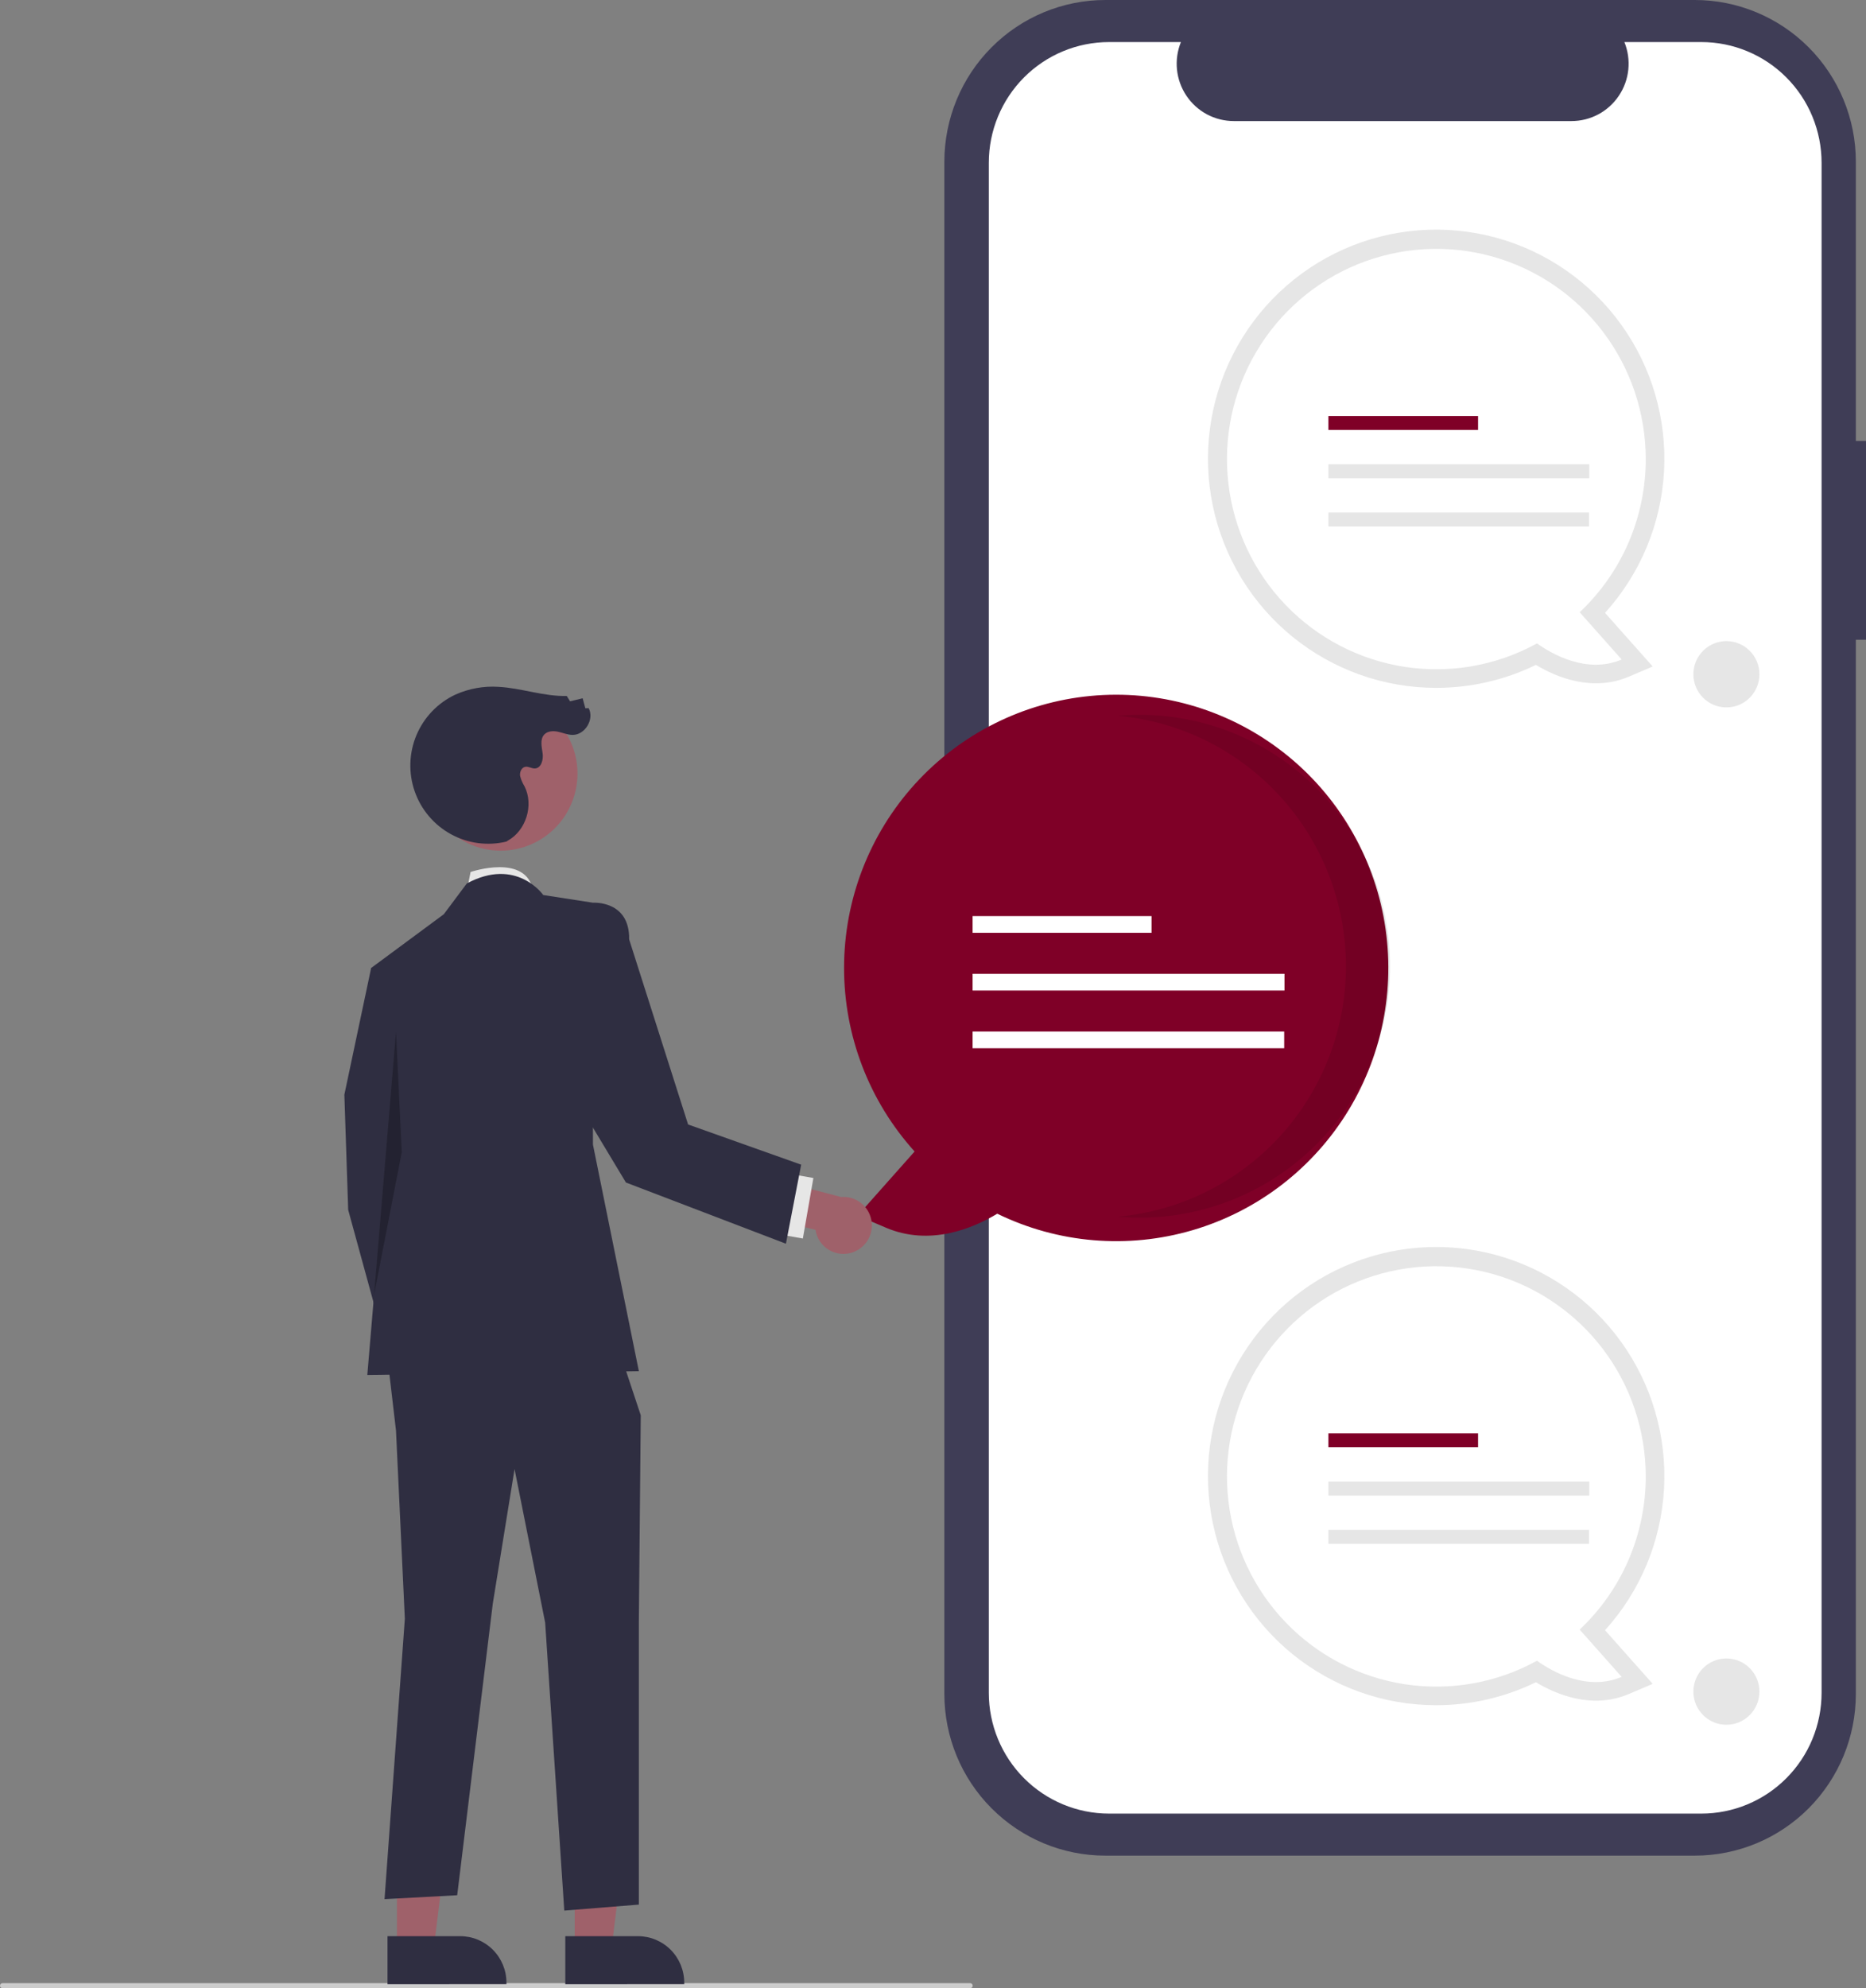 <svg width="77" height="82" viewBox="0 0 77 82" fill="none" xmlns="http://www.w3.org/2000/svg">
<rect x="0" y="0" width="77" height="82" fill="#808080" stroke="none"/>
<g clip-path="url(#clip0)">
<path d="M77 18.187H76.581V6.667C76.581 5.792 76.409 4.925 76.075 4.116C75.741 3.307 75.252 2.572 74.635 1.953C74.018 1.334 73.285 0.843 72.479 0.508C71.673 0.172 70.809 -1.21686e-06 69.936 -1.90733e-06H45.614C44.741 -3.97875e-06 43.877 0.172 43.071 0.507C42.265 0.843 41.532 1.334 40.916 1.953C40.298 2.572 39.809 3.307 39.475 4.116C39.141 4.925 38.969 5.792 38.969 6.667V69.864C38.969 71.632 39.669 73.328 40.916 74.578C42.162 75.829 43.852 76.531 45.614 76.531H69.936C71.699 76.531 73.389 75.829 74.635 74.578C75.881 73.328 76.581 71.632 76.581 69.864V26.386H77L77 18.187Z" fill="#3F3D56"/>
<path d="M70.205 1.735H67.03C67.176 2.094 67.231 2.483 67.192 2.869C67.153 3.255 67.019 3.625 66.803 3.947C66.588 4.269 66.297 4.533 65.955 4.716C65.614 4.898 65.234 4.993 64.847 4.993H50.913C50.526 4.993 50.146 4.898 49.804 4.716C49.463 4.533 49.172 4.269 48.956 3.947C48.741 3.625 48.607 3.255 48.568 2.869C48.529 2.483 48.584 2.094 48.73 1.735H45.765C44.449 1.735 43.187 2.259 42.256 3.193C41.326 4.127 40.803 5.393 40.803 6.714V69.818C40.803 71.138 41.326 72.404 42.256 73.338C43.187 74.272 44.449 74.797 45.765 74.797H70.205C70.856 74.797 71.501 74.668 72.103 74.418C72.706 74.167 73.252 73.801 73.713 73.338C74.174 72.876 74.54 72.327 74.789 71.723C75.038 71.119 75.167 70.471 75.167 69.818V6.714C75.167 6.06 75.038 5.412 74.789 4.808C74.54 4.204 74.174 3.655 73.713 3.193C73.252 2.731 72.706 2.364 72.103 2.114C71.501 1.863 70.856 1.735 70.205 1.735Z" fill="white"/>
<path d="M59.267 70.327C57.108 70.328 55.013 69.584 53.335 68.22C51.657 66.856 50.497 64.955 50.05 62.834C49.603 60.714 49.895 58.505 50.879 56.575C51.862 54.646 53.476 53.114 55.451 52.237C57.426 51.36 59.641 51.191 61.726 51.757C63.81 52.324 65.637 53.592 66.901 55.35C68.164 57.108 68.787 59.248 68.665 61.411C68.543 63.575 67.684 65.63 66.231 67.234L68.198 69.446L67.216 69.864C65.698 70.51 64.212 69.881 63.379 69.379C62.097 70.003 60.691 70.327 59.267 70.327ZM59.267 52.981C58.066 52.982 56.881 53.258 55.803 53.788C54.724 54.318 53.781 55.089 53.045 56.041C52.308 56.993 51.799 58.102 51.555 59.282C51.311 60.462 51.339 61.682 51.637 62.849C51.935 64.017 52.495 65.1 53.274 66.017C54.053 66.934 55.031 67.66 56.133 68.14C57.235 68.62 58.431 68.841 59.631 68.786C60.831 68.73 62.002 68.401 63.055 67.822L63.475 67.59L63.866 67.869C64.312 68.195 64.819 68.427 65.357 68.553L64.119 67.161L64.662 66.65C65.45 65.913 66.077 65.021 66.505 64.03C66.932 63.038 67.151 61.968 67.147 60.888C67.144 58.792 66.313 56.782 64.836 55.3C63.359 53.818 61.356 52.984 59.267 52.981Z" fill="#E6E6E6"/>
<path d="M67.911 60.888C67.91 58.988 67.287 57.141 66.138 55.63C64.989 54.12 63.377 53.031 61.551 52.529C59.724 52.028 57.784 52.142 56.029 52.855C54.274 53.568 52.801 54.84 51.836 56.475C50.871 58.11 50.469 60.017 50.69 61.904C50.911 63.791 51.744 65.553 53.061 66.919C54.377 68.284 56.105 69.178 57.977 69.463C59.849 69.747 61.763 69.407 63.423 68.493C64.02 68.92 65.478 69.771 66.918 69.158L65.185 67.209C66.046 66.398 66.733 65.419 67.202 64.332C67.671 63.245 67.912 62.072 67.911 60.888Z" fill="white"/>
<path d="M60.992 59.114H54.816V59.69H60.992V59.114Z" fill="#7F0027"/>
<path d="M65.58 61.105H54.816V61.681H65.58V61.105Z" fill="#E6E6E6"/>
<path d="M65.57 63.096H54.816V63.672H65.57V63.096Z" fill="#E6E6E6"/>
<path d="M59.267 28.369C57.108 28.37 55.013 27.626 53.335 26.262C51.657 24.898 50.497 22.997 50.05 20.877C49.603 18.757 49.895 16.547 50.879 14.617C51.862 12.688 53.476 11.156 55.451 10.279C57.426 9.402 59.641 9.233 61.726 9.8C63.81 10.366 65.637 11.635 66.901 13.392C68.164 15.15 68.787 17.29 68.665 19.453C68.543 21.617 67.684 23.673 66.231 25.276L68.198 27.488L67.216 27.906C65.698 28.552 64.213 27.923 63.379 27.422C62.097 28.045 60.691 28.369 59.267 28.369ZM59.267 11.024C58.066 11.024 56.881 11.3 55.803 11.83C54.724 12.361 53.781 13.131 53.045 14.083C52.308 15.035 51.799 16.144 51.555 17.324C51.311 18.504 51.339 19.724 51.637 20.892C51.935 22.059 52.495 23.143 53.274 24.06C54.053 24.977 55.031 25.703 56.133 26.183C57.235 26.662 58.431 26.883 59.631 26.828C60.831 26.773 62.002 26.443 63.055 25.864L63.475 25.632L63.866 25.911C64.312 26.237 64.819 26.47 65.357 26.596L64.119 25.204L64.662 24.692C65.45 23.956 66.077 23.064 66.505 22.072C66.932 21.08 67.151 20.011 67.147 18.93C67.144 16.834 66.313 14.824 64.836 13.342C63.359 11.86 61.356 11.026 59.267 11.024V11.024Z" fill="#E6E6E6"/>
<path d="M67.911 18.93C67.91 17.03 67.287 15.183 66.138 13.673C64.989 12.162 63.377 11.073 61.551 10.571C59.724 10.07 57.785 10.184 56.029 10.897C54.274 11.61 52.801 12.882 51.836 14.517C50.871 16.152 50.469 18.059 50.69 19.947C50.911 21.834 51.744 23.595 53.061 24.961C54.377 26.326 56.105 27.22 57.977 27.505C59.849 27.789 61.763 27.449 63.423 26.536C64.021 26.962 65.478 27.813 66.918 27.2L65.185 25.251C66.046 24.441 66.733 23.462 67.202 22.374C67.671 21.287 67.912 20.115 67.911 18.93Z" fill="white"/>
<path d="M60.992 17.157H54.816V17.732H60.992V17.157Z" fill="#7F0027"/>
<path d="M65.58 19.148H54.816V19.723H65.58V19.148Z" fill="#E6E6E6"/>
<path d="M65.57 21.138H54.816V21.714H65.57V21.138Z" fill="#E6E6E6"/>
<path d="M71.239 29.175C71.992 29.175 72.602 28.563 72.602 27.808C72.602 27.053 71.992 26.441 71.239 26.441C70.487 26.441 69.877 27.053 69.877 27.808C69.877 28.563 70.487 29.175 71.239 29.175Z" fill="#E6E6E6"/>
<path d="M71.239 71.133C71.992 71.133 72.602 70.521 72.602 69.766C72.602 69.011 71.992 68.399 71.239 68.399C70.487 68.399 69.877 69.011 69.877 69.766C69.877 70.521 70.487 71.133 71.239 71.133Z" fill="#E6E6E6"/>
<path d="M41.152 50.056C40.155 50.656 38.379 51.407 36.563 50.635L35.39 50.135L37.741 47.49C35.865 45.415 34.827 42.712 34.83 39.909C34.833 37.106 35.876 34.405 37.757 32.333C39.638 30.261 42.22 28.967 45.001 28.702C47.781 28.438 50.56 29.223 52.795 30.904C55.03 32.585 56.561 35.041 57.088 37.793C57.615 40.546 57.101 43.396 55.647 45.789C54.192 48.181 51.901 49.944 49.221 50.733C46.541 51.522 43.664 51.281 41.152 50.056H41.152Z" fill="#7F0027"/>
<path opacity="0.1" d="M55.54 39.85C55.54 37.259 54.573 34.761 52.829 32.85C51.086 30.938 48.692 29.75 46.119 29.521C46.42 29.495 46.725 29.481 47.033 29.481C49.772 29.482 52.399 30.576 54.336 32.52C56.273 34.465 57.361 37.101 57.361 39.85C57.361 42.599 56.273 45.236 54.336 47.18C52.399 49.125 49.772 50.218 47.033 50.22C46.725 50.22 46.421 50.205 46.121 50.179C48.693 49.95 51.087 48.762 52.83 46.85C54.573 44.939 55.54 42.441 55.54 39.85Z" fill="black"/>
<path d="M47.518 37.782H40.134V38.471H47.518V37.782Z" fill="white"/>
<path d="M53.004 40.163H40.134V40.851H53.004V40.163Z" fill="white"/>
<path d="M52.992 42.543H40.134V43.231H52.992V42.543Z" fill="white"/>
<path d="M0.105 82H40.033C40.061 82 40.088 81.989 40.108 81.969C40.127 81.95 40.138 81.923 40.138 81.895C40.138 81.867 40.127 81.84 40.108 81.82C40.088 81.801 40.061 81.79 40.033 81.79H0.105C0.077 81.79 0.05 81.801 0.031 81.82C0.011 81.84 0 81.867 0 81.895C0 81.923 0.011 81.95 0.031 81.969C0.05 81.989 0.077 82 0.105 82Z" fill="#CCCCCC"/>
<path d="M19.261 36.755L19.418 35.963C19.418 35.963 21.74 35.171 21.999 36.755H19.261Z" fill="#E6E6E6"/>
<path d="M23.715 80.35L25.237 80.35L25.961 74.461L23.715 74.461L23.715 80.35Z" fill="#9F616A"/>
<path d="M23.327 79.852L26.324 79.852H26.324C26.831 79.852 27.317 80.054 27.675 80.413C28.033 80.772 28.234 81.26 28.234 81.768V81.83L23.327 81.831L23.327 79.852Z" fill="#2F2E41"/>
<path d="M16.38 80.35L17.901 80.35L18.625 74.461L16.379 74.461L16.38 80.35Z" fill="#9F616A"/>
<path d="M15.991 79.852L18.988 79.852H18.988C19.495 79.852 19.981 80.054 20.339 80.413C20.697 80.772 20.898 81.26 20.898 81.768V81.83L15.991 81.831L15.991 79.852Z" fill="#2F2E41"/>
<path d="M17.051 40.08L15.315 39.922L14.21 45.147L14.368 49.898L16.104 56.232L18.472 54.807L17.209 48.314L17.051 40.08Z" fill="#2F2E41"/>
<path d="M15.952 55.678L16.341 59.003L16.706 66.762L15.868 78.325L18.866 78.164L20.336 66.129L21.233 60.587L22.496 66.921L23.285 78.797L26.362 78.55V66.879L26.441 58.37L25.336 55.044L15.952 55.678Z" fill="#2F2E41"/>
<path d="M22.417 36.913C22.417 36.913 21.312 35.329 19.261 36.438L18.314 37.705L15.315 39.922L15.947 47.364L15.157 56.707L26.362 56.549L24.468 47.206V37.23L22.417 36.913Z" fill="#2F2E41"/>
<path opacity="0.25" d="M16.341 42.55L15.436 53.406L16.578 47.523L16.341 42.55Z" fill="black"/>
<path d="M35.176 51.652C35.015 51.707 34.844 51.726 34.675 51.707C34.506 51.689 34.343 51.633 34.197 51.544C34.052 51.456 33.928 51.336 33.833 51.194C33.739 51.052 33.677 50.891 33.651 50.722L31.069 50.082L31.074 48.412L34.708 49.368C34.993 49.344 35.278 49.425 35.507 49.597C35.737 49.769 35.895 50.02 35.953 50.301C36.011 50.583 35.964 50.876 35.821 51.125C35.677 51.374 35.448 51.562 35.176 51.652Z" fill="#9F616A"/>
<path d="M32.476 48.392L32.042 50.888L33.13 51.079L33.564 48.583L32.476 48.392Z" fill="#E6E6E6"/>
<path d="M22.181 34.694C23.716 33.852 24.281 31.92 23.441 30.379C22.602 28.838 20.676 28.271 19.141 29.114C17.605 29.956 17.04 31.888 17.88 33.429C18.719 34.97 20.645 35.536 22.181 34.694Z" fill="#9F616A"/>
<path d="M20.897 34.709C20.122 34.896 19.305 34.787 18.605 34.403C17.906 34.019 17.373 33.389 17.111 32.633C16.849 31.877 16.876 31.051 17.187 30.314C17.498 29.578 18.071 28.983 18.794 28.646C19.351 28.397 19.96 28.287 20.569 28.327C21.517 28.377 22.438 28.728 23.387 28.703L23.524 28.924L24.043 28.798L24.154 29.211L24.29 29.206C24.535 29.662 24.141 30.315 23.625 30.309C23.421 30.307 23.228 30.222 23.028 30.179C22.828 30.136 22.593 30.147 22.455 30.298C22.276 30.495 22.354 30.802 22.391 31.066C22.429 31.329 22.335 31.685 22.07 31.693C21.935 31.698 21.806 31.6 21.672 31.626C21.517 31.656 21.439 31.844 21.462 32.001C21.5 32.154 21.563 32.301 21.647 32.435C22.032 33.206 21.707 34.254 20.955 34.67" fill="#2F2E41"/>
<path d="M23.715 37.841L24.468 37.23C24.468 37.23 25.989 37.123 25.961 38.741L28.394 46.376L33.06 48.034L32.431 51.294L25.829 48.77L22.475 43.193L23.715 37.841Z" fill="#2F2E41"/>
</g>
<defs>
<clipPath id="clip0">
<rect width="77" height="82" fill="white"/>
</clipPath>
</defs>
</svg>

